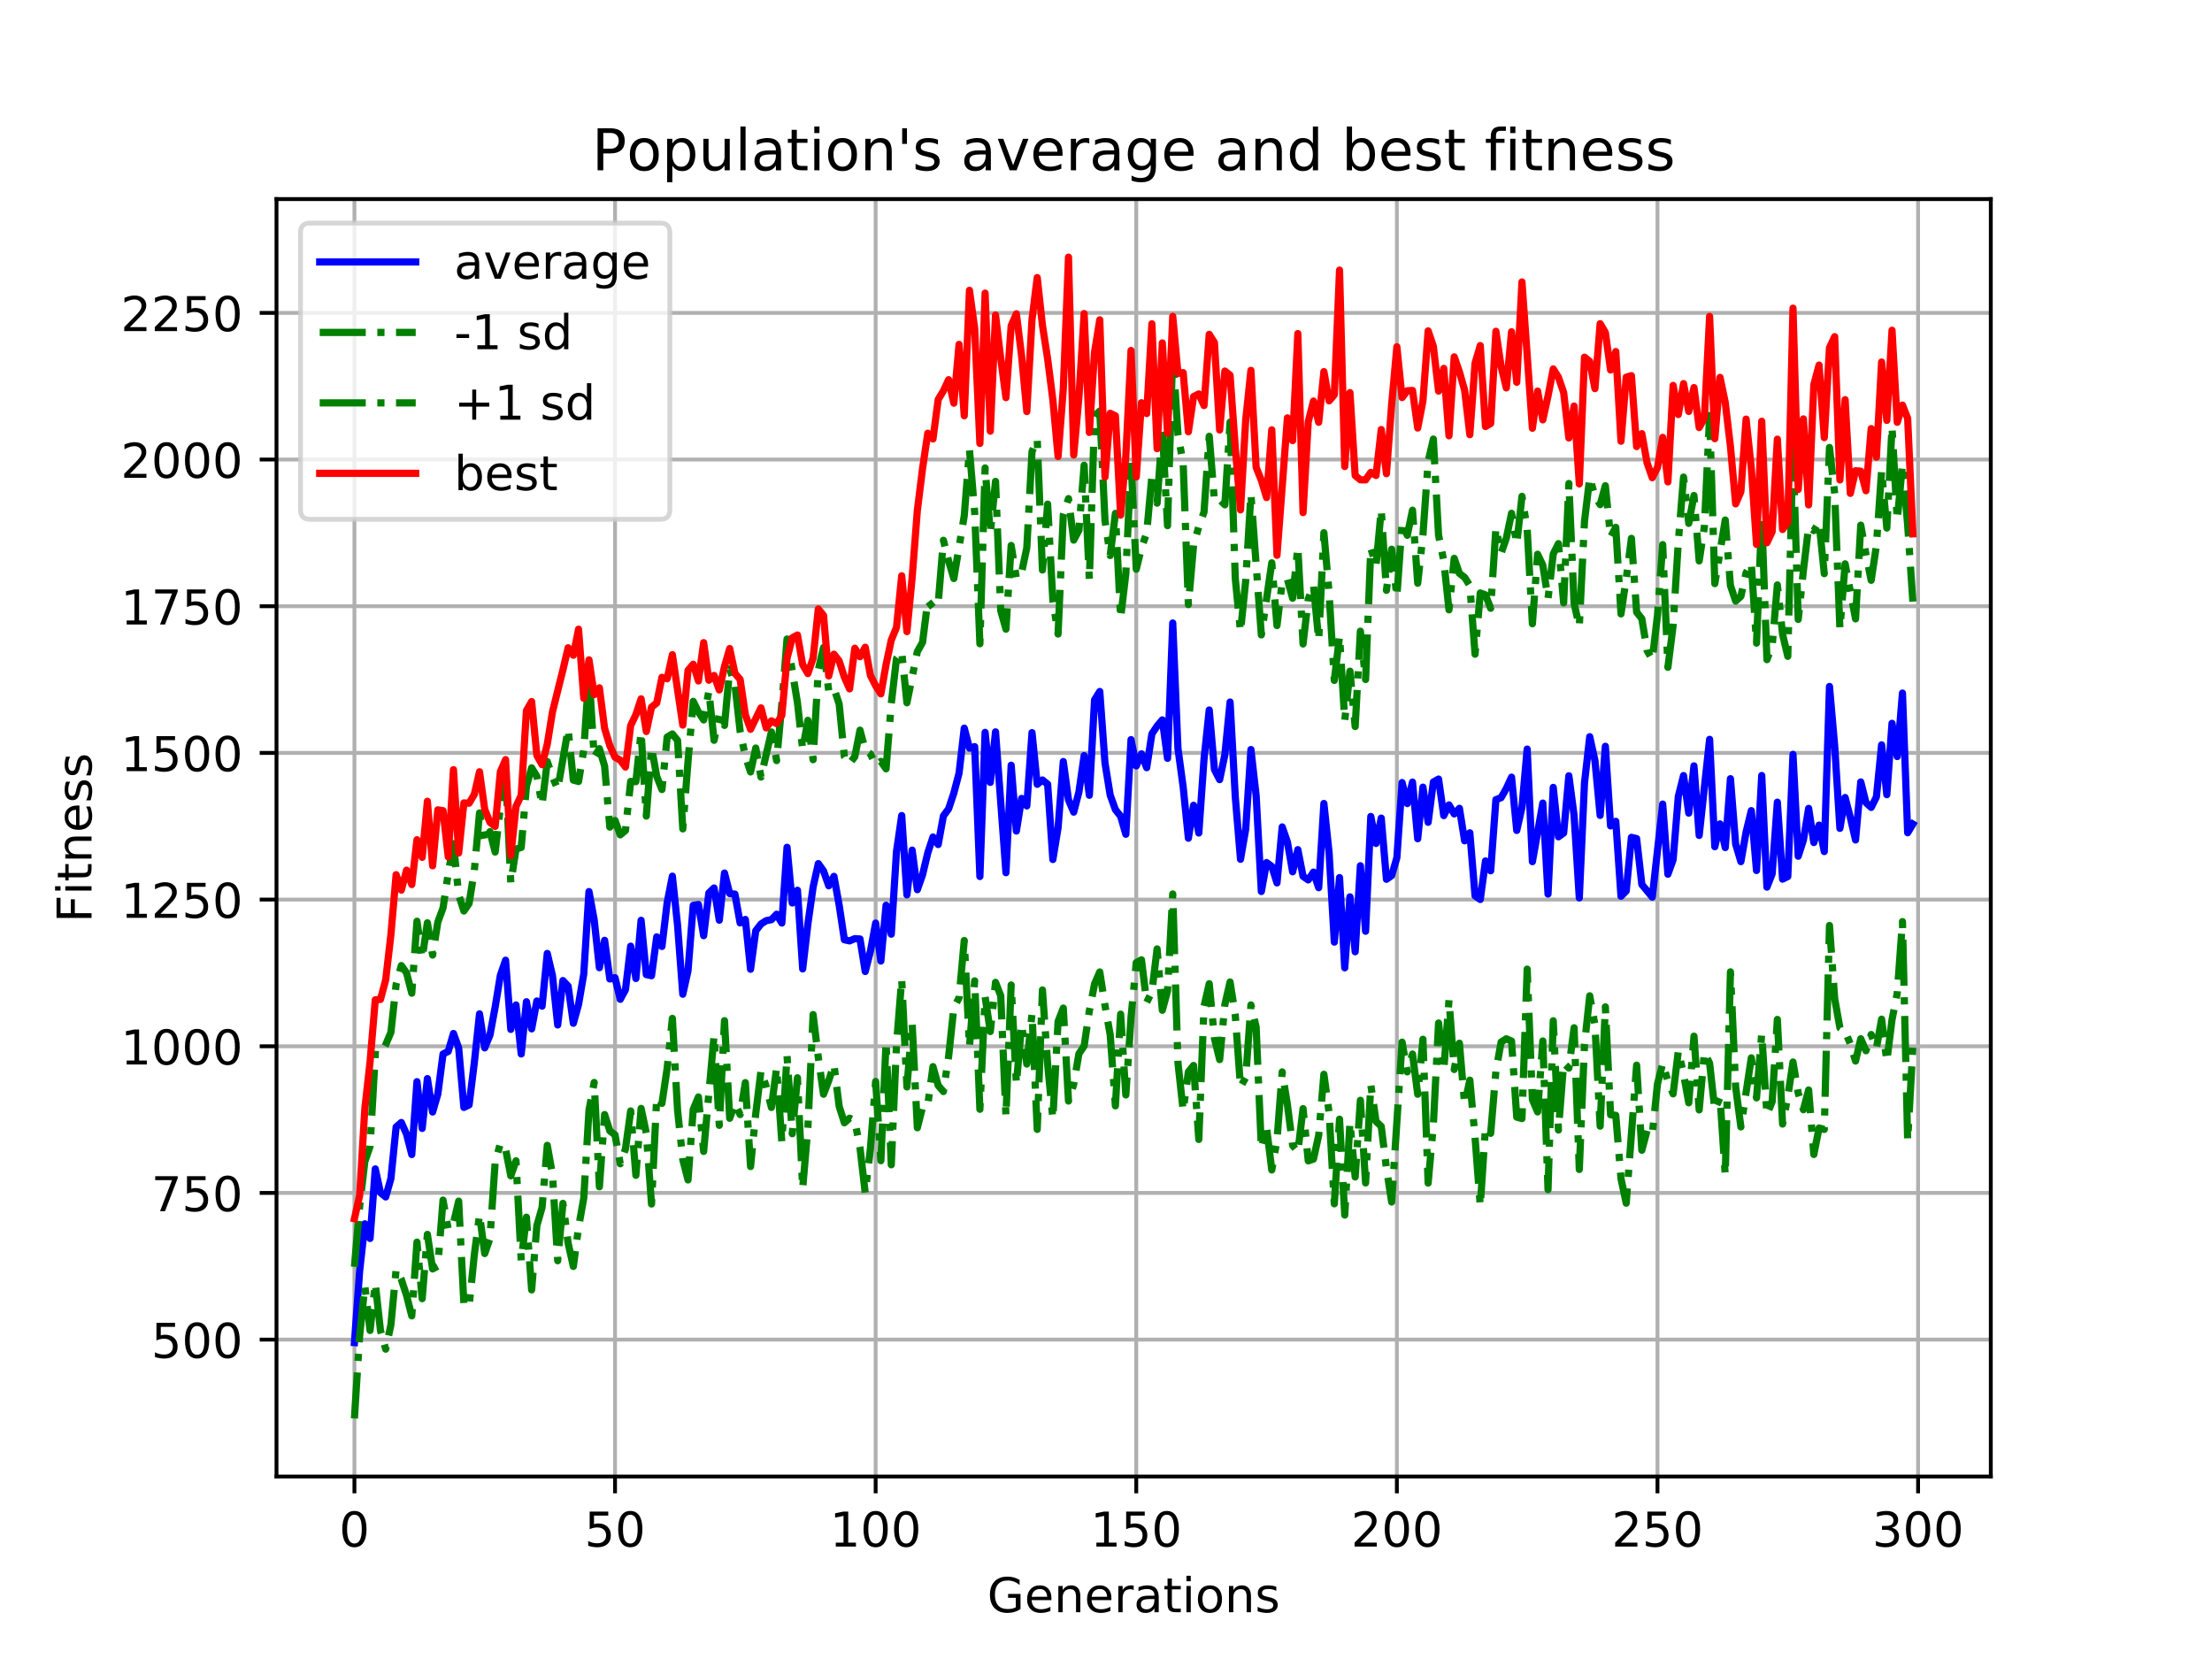 <?xml version="1.0" encoding="utf-8" standalone="no"?>
<!DOCTYPE svg PUBLIC "-//W3C//DTD SVG 1.1//EN"
  "http://www.w3.org/Graphics/SVG/1.1/DTD/svg11.dtd">
<!-- Created with matplotlib (https://matplotlib.org/) -->
<svg height="345.6pt" version="1.1" viewBox="0 0 460.8 345.6" width="460.8pt" xmlns="http://www.w3.org/2000/svg" xmlns:xlink="http://www.w3.org/1999/xlink">
 <defs>
  <style type="text/css">
*{stroke-linecap:butt;stroke-linejoin:round;}
  </style>
 </defs>
 <g id="figure_1">
  <g id="patch_1">
   <path d="M 0 345.6 
L 460.8 345.6 
L 460.8 0 
L 0 0 
z
" style="fill:#ffffff;"/>
  </g>
  <g id="axes_1">
   <g id="patch_2">
    <path d="M 57.6 307.584 
L 414.72 307.584 
L 414.72 41.472 
L 57.6 41.472 
z
" style="fill:#ffffff;"/>
   </g>
   <g id="matplotlib.axis_1">
    <g id="xtick_1">
     <g id="line2d_1">
      <path clip-path="url(#p0519e72c8e)" d="M 73.833 307.584 
L 73.833 41.472 
" style="fill:none;stroke:#b0b0b0;stroke-linecap:square;stroke-width:0.8;"/>
     </g>
     <g id="line2d_2">
      <defs>
       <path d="M 0 0 
L 0 3.5 
" id="m2ca941fd1d" style="stroke:#000000;stroke-width:0.8;"/>
      </defs>
      <g>
       <use style="stroke:#000000;stroke-width:0.8;" x="73.833" xlink:href="#m2ca941fd1d" y="307.584"/>
      </g>
     </g>
     <g id="text_1">
      <!-- 0 -->
      <defs>
       <path d="M 31.781 66.406 
Q 24.172 66.406 20.328 58.906 
Q 16.5 51.422 16.5 36.375 
Q 16.5 21.391 20.328 13.891 
Q 24.172 6.391 31.781 6.391 
Q 39.453 6.391 43.281 13.891 
Q 47.125 21.391 47.125 36.375 
Q 47.125 51.422 43.281 58.906 
Q 39.453 66.406 31.781 66.406 
z
M 31.781 74.219 
Q 44.047 74.219 50.516 64.516 
Q 56.984 54.828 56.984 36.375 
Q 56.984 17.969 50.516 8.266 
Q 44.047 -1.422 31.781 -1.422 
Q 19.531 -1.422 13.062 8.266 
Q 6.594 17.969 6.594 36.375 
Q 6.594 54.828 13.062 64.516 
Q 19.531 74.219 31.781 74.219 
z
" id="DejaVuSans-48"/>
      </defs>
      <g transform="translate(70.651 322.182)scale(0.1 -0.1)">
       <use xlink:href="#DejaVuSans-48"/>
      </g>
     </g>
    </g>
    <g id="xtick_2">
     <g id="line2d_3">
      <path clip-path="url(#p0519e72c8e)" d="M 128.123 307.584 
L 128.123 41.472 
" style="fill:none;stroke:#b0b0b0;stroke-linecap:square;stroke-width:0.8;"/>
     </g>
     <g id="line2d_4">
      <g>
       <use style="stroke:#000000;stroke-width:0.8;" x="128.123" xlink:href="#m2ca941fd1d" y="307.584"/>
      </g>
     </g>
     <g id="text_2">
      <!-- 50 -->
      <defs>
       <path d="M 10.797 72.906 
L 49.516 72.906 
L 49.516 64.594 
L 19.828 64.594 
L 19.828 46.734 
Q 21.969 47.469 24.109 47.828 
Q 26.266 48.188 28.422 48.188 
Q 40.625 48.188 47.75 41.5 
Q 54.891 34.812 54.891 23.391 
Q 54.891 11.625 47.562 5.094 
Q 40.234 -1.422 26.906 -1.422 
Q 22.312 -1.422 17.547 -0.641 
Q 12.797 0.141 7.719 1.703 
L 7.719 11.625 
Q 12.109 9.234 16.797 8.062 
Q 21.484 6.891 26.703 6.891 
Q 35.156 6.891 40.078 11.328 
Q 45.016 15.766 45.016 23.391 
Q 45.016 31 40.078 35.438 
Q 35.156 39.891 26.703 39.891 
Q 22.75 39.891 18.812 39.016 
Q 14.891 38.141 10.797 36.281 
z
" id="DejaVuSans-53"/>
      </defs>
      <g transform="translate(121.76 322.182)scale(0.1 -0.1)">
       <use xlink:href="#DejaVuSans-53"/>
       <use x="63.623" xlink:href="#DejaVuSans-48"/>
      </g>
     </g>
    </g>
    <g id="xtick_3">
     <g id="line2d_5">
      <path clip-path="url(#p0519e72c8e)" d="M 182.413 307.584 
L 182.413 41.472 
" style="fill:none;stroke:#b0b0b0;stroke-linecap:square;stroke-width:0.8;"/>
     </g>
     <g id="line2d_6">
      <g>
       <use style="stroke:#000000;stroke-width:0.8;" x="182.413" xlink:href="#m2ca941fd1d" y="307.584"/>
      </g>
     </g>
     <g id="text_3">
      <!-- 100 -->
      <defs>
       <path d="M 12.406 8.297 
L 28.516 8.297 
L 28.516 63.922 
L 10.984 60.406 
L 10.984 69.391 
L 28.422 72.906 
L 38.281 72.906 
L 38.281 8.297 
L 54.391 8.297 
L 54.391 0 
L 12.406 0 
z
" id="DejaVuSans-49"/>
      </defs>
      <g transform="translate(172.869 322.182)scale(0.1 -0.1)">
       <use xlink:href="#DejaVuSans-49"/>
       <use x="63.623" xlink:href="#DejaVuSans-48"/>
       <use x="127.246" xlink:href="#DejaVuSans-48"/>
      </g>
     </g>
    </g>
    <g id="xtick_4">
     <g id="line2d_7">
      <path clip-path="url(#p0519e72c8e)" d="M 236.703 307.584 
L 236.703 41.472 
" style="fill:none;stroke:#b0b0b0;stroke-linecap:square;stroke-width:0.8;"/>
     </g>
     <g id="line2d_8">
      <g>
       <use style="stroke:#000000;stroke-width:0.8;" x="236.703" xlink:href="#m2ca941fd1d" y="307.584"/>
      </g>
     </g>
     <g id="text_4">
      <!-- 150 -->
      <g transform="translate(227.159 322.182)scale(0.1 -0.1)">
       <use xlink:href="#DejaVuSans-49"/>
       <use x="63.623" xlink:href="#DejaVuSans-53"/>
       <use x="127.246" xlink:href="#DejaVuSans-48"/>
      </g>
     </g>
    </g>
    <g id="xtick_5">
     <g id="line2d_9">
      <path clip-path="url(#p0519e72c8e)" d="M 290.993 307.584 
L 290.993 41.472 
" style="fill:none;stroke:#b0b0b0;stroke-linecap:square;stroke-width:0.8;"/>
     </g>
     <g id="line2d_10">
      <g>
       <use style="stroke:#000000;stroke-width:0.8;" x="290.993" xlink:href="#m2ca941fd1d" y="307.584"/>
      </g>
     </g>
     <g id="text_5">
      <!-- 200 -->
      <defs>
       <path d="M 19.188 8.297 
L 53.609 8.297 
L 53.609 0 
L 7.328 0 
L 7.328 8.297 
Q 12.938 14.109 22.625 23.891 
Q 32.328 33.688 34.812 36.531 
Q 39.547 41.844 41.422 45.531 
Q 43.312 49.219 43.312 52.781 
Q 43.312 58.594 39.234 62.25 
Q 35.156 65.922 28.609 65.922 
Q 23.969 65.922 18.812 64.312 
Q 13.672 62.703 7.812 59.422 
L 7.812 69.391 
Q 13.766 71.781 18.938 73 
Q 24.125 74.219 28.422 74.219 
Q 39.75 74.219 46.484 68.547 
Q 53.219 62.891 53.219 53.422 
Q 53.219 48.922 51.531 44.891 
Q 49.859 40.875 45.406 35.406 
Q 44.188 33.984 37.641 27.219 
Q 31.109 20.453 19.188 8.297 
z
" id="DejaVuSans-50"/>
      </defs>
      <g transform="translate(281.449 322.182)scale(0.1 -0.1)">
       <use xlink:href="#DejaVuSans-50"/>
       <use x="63.623" xlink:href="#DejaVuSans-48"/>
       <use x="127.246" xlink:href="#DejaVuSans-48"/>
      </g>
     </g>
    </g>
    <g id="xtick_6">
     <g id="line2d_11">
      <path clip-path="url(#p0519e72c8e)" d="M 345.283 307.584 
L 345.283 41.472 
" style="fill:none;stroke:#b0b0b0;stroke-linecap:square;stroke-width:0.8;"/>
     </g>
     <g id="line2d_12">
      <g>
       <use style="stroke:#000000;stroke-width:0.8;" x="345.283" xlink:href="#m2ca941fd1d" y="307.584"/>
      </g>
     </g>
     <g id="text_6">
      <!-- 250 -->
      <g transform="translate(335.739 322.182)scale(0.1 -0.1)">
       <use xlink:href="#DejaVuSans-50"/>
       <use x="63.623" xlink:href="#DejaVuSans-53"/>
       <use x="127.246" xlink:href="#DejaVuSans-48"/>
      </g>
     </g>
    </g>
    <g id="xtick_7">
     <g id="line2d_13">
      <path clip-path="url(#p0519e72c8e)" d="M 399.573 307.584 
L 399.573 41.472 
" style="fill:none;stroke:#b0b0b0;stroke-linecap:square;stroke-width:0.8;"/>
     </g>
     <g id="line2d_14">
      <g>
       <use style="stroke:#000000;stroke-width:0.8;" x="399.573" xlink:href="#m2ca941fd1d" y="307.584"/>
      </g>
     </g>
     <g id="text_7">
      <!-- 300 -->
      <defs>
       <path d="M 40.578 39.312 
Q 47.656 37.797 51.625 33 
Q 55.609 28.219 55.609 21.188 
Q 55.609 10.406 48.188 4.484 
Q 40.766 -1.422 27.094 -1.422 
Q 22.516 -1.422 17.656 -0.516 
Q 12.797 0.391 7.625 2.203 
L 7.625 11.719 
Q 11.719 9.328 16.594 8.109 
Q 21.484 6.891 26.812 6.891 
Q 36.078 6.891 40.938 10.547 
Q 45.797 14.203 45.797 21.188 
Q 45.797 27.641 41.281 31.266 
Q 36.766 34.906 28.719 34.906 
L 20.219 34.906 
L 20.219 43.016 
L 29.109 43.016 
Q 36.375 43.016 40.234 45.922 
Q 44.094 48.828 44.094 54.297 
Q 44.094 59.906 40.109 62.906 
Q 36.141 65.922 28.719 65.922 
Q 24.656 65.922 20.016 65.031 
Q 15.375 64.156 9.812 62.312 
L 9.812 71.094 
Q 15.438 72.656 20.344 73.438 
Q 25.25 74.219 29.594 74.219 
Q 40.828 74.219 47.359 69.109 
Q 53.906 64.016 53.906 55.328 
Q 53.906 49.266 50.438 45.094 
Q 46.969 40.922 40.578 39.312 
z
" id="DejaVuSans-51"/>
      </defs>
      <g transform="translate(390.029 322.182)scale(0.1 -0.1)">
       <use xlink:href="#DejaVuSans-51"/>
       <use x="63.623" xlink:href="#DejaVuSans-48"/>
       <use x="127.246" xlink:href="#DejaVuSans-48"/>
      </g>
     </g>
    </g>
    <g id="text_8">
     <!-- Generations -->
     <defs>
      <path d="M 59.516 10.406 
L 59.516 29.984 
L 43.406 29.984 
L 43.406 38.094 
L 69.281 38.094 
L 69.281 6.781 
Q 63.578 2.734 56.688 0.656 
Q 49.812 -1.422 42 -1.422 
Q 24.906 -1.422 15.25 8.562 
Q 5.609 18.562 5.609 36.375 
Q 5.609 54.25 15.25 64.234 
Q 24.906 74.219 42 74.219 
Q 49.125 74.219 55.547 72.453 
Q 61.969 70.703 67.391 67.281 
L 67.391 56.781 
Q 61.922 61.422 55.766 63.766 
Q 49.609 66.109 42.828 66.109 
Q 29.438 66.109 22.719 58.641 
Q 16.016 51.172 16.016 36.375 
Q 16.016 21.625 22.719 14.156 
Q 29.438 6.688 42.828 6.688 
Q 48.047 6.688 52.141 7.594 
Q 56.25 8.5 59.516 10.406 
z
" id="DejaVuSans-71"/>
      <path d="M 56.203 29.594 
L 56.203 25.203 
L 14.891 25.203 
Q 15.484 15.922 20.484 11.062 
Q 25.484 6.203 34.422 6.203 
Q 39.594 6.203 44.453 7.469 
Q 49.312 8.734 54.109 11.281 
L 54.109 2.781 
Q 49.266 0.734 44.188 -0.344 
Q 39.109 -1.422 33.891 -1.422 
Q 20.797 -1.422 13.156 6.188 
Q 5.516 13.812 5.516 26.812 
Q 5.516 40.234 12.766 48.109 
Q 20.016 56 32.328 56 
Q 43.359 56 49.781 48.891 
Q 56.203 41.797 56.203 29.594 
z
M 47.219 32.234 
Q 47.125 39.594 43.094 43.984 
Q 39.062 48.391 32.422 48.391 
Q 24.906 48.391 20.391 44.141 
Q 15.875 39.891 15.188 32.172 
z
" id="DejaVuSans-101"/>
      <path d="M 54.891 33.016 
L 54.891 0 
L 45.906 0 
L 45.906 32.719 
Q 45.906 40.484 42.875 44.328 
Q 39.844 48.188 33.797 48.188 
Q 26.516 48.188 22.312 43.547 
Q 18.109 38.922 18.109 30.906 
L 18.109 0 
L 9.078 0 
L 9.078 54.688 
L 18.109 54.688 
L 18.109 46.188 
Q 21.344 51.125 25.703 53.562 
Q 30.078 56 35.797 56 
Q 45.219 56 50.047 50.172 
Q 54.891 44.344 54.891 33.016 
z
" id="DejaVuSans-110"/>
      <path d="M 41.109 46.297 
Q 39.594 47.172 37.812 47.578 
Q 36.031 48 33.891 48 
Q 26.266 48 22.188 43.047 
Q 18.109 38.094 18.109 28.812 
L 18.109 0 
L 9.078 0 
L 9.078 54.688 
L 18.109 54.688 
L 18.109 46.188 
Q 20.953 51.172 25.484 53.578 
Q 30.031 56 36.531 56 
Q 37.453 56 38.578 55.875 
Q 39.703 55.766 41.062 55.516 
z
" id="DejaVuSans-114"/>
      <path d="M 34.281 27.484 
Q 23.391 27.484 19.188 25 
Q 14.984 22.516 14.984 16.5 
Q 14.984 11.719 18.141 8.906 
Q 21.297 6.109 26.703 6.109 
Q 34.188 6.109 38.703 11.406 
Q 43.219 16.703 43.219 25.484 
L 43.219 27.484 
z
M 52.203 31.203 
L 52.203 0 
L 43.219 0 
L 43.219 8.297 
Q 40.141 3.328 35.547 0.953 
Q 30.953 -1.422 24.312 -1.422 
Q 15.922 -1.422 10.953 3.297 
Q 6 8.016 6 15.922 
Q 6 25.141 12.172 29.828 
Q 18.359 34.516 30.609 34.516 
L 43.219 34.516 
L 43.219 35.406 
Q 43.219 41.609 39.141 45 
Q 35.062 48.391 27.688 48.391 
Q 23 48.391 18.547 47.266 
Q 14.109 46.141 10.016 43.891 
L 10.016 52.203 
Q 14.938 54.109 19.578 55.047 
Q 24.219 56 28.609 56 
Q 40.484 56 46.344 49.844 
Q 52.203 43.703 52.203 31.203 
z
" id="DejaVuSans-97"/>
      <path d="M 18.312 70.219 
L 18.312 54.688 
L 36.812 54.688 
L 36.812 47.703 
L 18.312 47.703 
L 18.312 18.016 
Q 18.312 11.328 20.141 9.422 
Q 21.969 7.516 27.594 7.516 
L 36.812 7.516 
L 36.812 0 
L 27.594 0 
Q 17.188 0 13.234 3.875 
Q 9.281 7.766 9.281 18.016 
L 9.281 47.703 
L 2.688 47.703 
L 2.688 54.688 
L 9.281 54.688 
L 9.281 70.219 
z
" id="DejaVuSans-116"/>
      <path d="M 9.422 54.688 
L 18.406 54.688 
L 18.406 0 
L 9.422 0 
z
M 9.422 75.984 
L 18.406 75.984 
L 18.406 64.594 
L 9.422 64.594 
z
" id="DejaVuSans-105"/>
      <path d="M 30.609 48.391 
Q 23.391 48.391 19.188 42.75 
Q 14.984 37.109 14.984 27.297 
Q 14.984 17.484 19.156 11.844 
Q 23.344 6.203 30.609 6.203 
Q 37.797 6.203 41.984 11.859 
Q 46.188 17.531 46.188 27.297 
Q 46.188 37.016 41.984 42.703 
Q 37.797 48.391 30.609 48.391 
z
M 30.609 56 
Q 42.328 56 49.016 48.375 
Q 55.719 40.766 55.719 27.297 
Q 55.719 13.875 49.016 6.219 
Q 42.328 -1.422 30.609 -1.422 
Q 18.844 -1.422 12.172 6.219 
Q 5.516 13.875 5.516 27.297 
Q 5.516 40.766 12.172 48.375 
Q 18.844 56 30.609 56 
z
" id="DejaVuSans-111"/>
      <path d="M 44.281 53.078 
L 44.281 44.578 
Q 40.484 46.531 36.375 47.5 
Q 32.281 48.484 27.875 48.484 
Q 21.188 48.484 17.844 46.438 
Q 14.5 44.391 14.5 40.281 
Q 14.5 37.156 16.891 35.375 
Q 19.281 33.594 26.516 31.984 
L 29.594 31.297 
Q 39.156 29.25 43.188 25.516 
Q 47.219 21.781 47.219 15.094 
Q 47.219 7.469 41.188 3.016 
Q 35.156 -1.422 24.609 -1.422 
Q 20.219 -1.422 15.453 -0.562 
Q 10.688 0.297 5.422 2 
L 5.422 11.281 
Q 10.406 8.688 15.234 7.391 
Q 20.062 6.109 24.812 6.109 
Q 31.156 6.109 34.562 8.281 
Q 37.984 10.453 37.984 14.406 
Q 37.984 18.062 35.516 20.016 
Q 33.062 21.969 24.703 23.781 
L 21.578 24.516 
Q 13.234 26.266 9.516 29.906 
Q 5.812 33.547 5.812 39.891 
Q 5.812 47.609 11.281 51.797 
Q 16.75 56 26.812 56 
Q 31.781 56 36.172 55.266 
Q 40.578 54.547 44.281 53.078 
z
" id="DejaVuSans-115"/>
     </defs>
     <g transform="translate(205.662 335.861)scale(0.1 -0.1)">
      <use xlink:href="#DejaVuSans-71"/>
      <use x="77.49" xlink:href="#DejaVuSans-101"/>
      <use x="139.014" xlink:href="#DejaVuSans-110"/>
      <use x="202.393" xlink:href="#DejaVuSans-101"/>
      <use x="263.916" xlink:href="#DejaVuSans-114"/>
      <use x="305.029" xlink:href="#DejaVuSans-97"/>
      <use x="366.309" xlink:href="#DejaVuSans-116"/>
      <use x="405.518" xlink:href="#DejaVuSans-105"/>
      <use x="433.301" xlink:href="#DejaVuSans-111"/>
      <use x="494.482" xlink:href="#DejaVuSans-110"/>
      <use x="557.861" xlink:href="#DejaVuSans-115"/>
     </g>
    </g>
   </g>
   <g id="matplotlib.axis_2">
    <g id="ytick_1">
     <g id="line2d_15">
      <path clip-path="url(#p0519e72c8e)" d="M 57.6 279.067 
L 414.72 279.067 
" style="fill:none;stroke:#b0b0b0;stroke-linecap:square;stroke-width:0.8;"/>
     </g>
     <g id="line2d_16">
      <defs>
       <path d="M 0 0 
L -3.5 0 
" id="mcb294dad80" style="stroke:#000000;stroke-width:0.8;"/>
      </defs>
      <g>
       <use style="stroke:#000000;stroke-width:0.8;" x="57.6" xlink:href="#mcb294dad80" y="279.067"/>
      </g>
     </g>
     <g id="text_9">
      <!-- 500 -->
      <g transform="translate(31.512 282.866)scale(0.1 -0.1)">
       <use xlink:href="#DejaVuSans-53"/>
       <use x="63.623" xlink:href="#DejaVuSans-48"/>
       <use x="127.246" xlink:href="#DejaVuSans-48"/>
      </g>
     </g>
    </g>
    <g id="ytick_2">
     <g id="line2d_17">
      <path clip-path="url(#p0519e72c8e)" d="M 57.6 248.511 
L 414.72 248.511 
" style="fill:none;stroke:#b0b0b0;stroke-linecap:square;stroke-width:0.8;"/>
     </g>
     <g id="line2d_18">
      <g>
       <use style="stroke:#000000;stroke-width:0.8;" x="57.6" xlink:href="#mcb294dad80" y="248.511"/>
      </g>
     </g>
     <g id="text_10">
      <!-- 750 -->
      <defs>
       <path d="M 8.203 72.906 
L 55.078 72.906 
L 55.078 68.703 
L 28.609 0 
L 18.312 0 
L 43.219 64.594 
L 8.203 64.594 
z
" id="DejaVuSans-55"/>
      </defs>
      <g transform="translate(31.512 252.311)scale(0.1 -0.1)">
       <use xlink:href="#DejaVuSans-55"/>
       <use x="63.623" xlink:href="#DejaVuSans-53"/>
       <use x="127.246" xlink:href="#DejaVuSans-48"/>
      </g>
     </g>
    </g>
    <g id="ytick_3">
     <g id="line2d_19">
      <path clip-path="url(#p0519e72c8e)" d="M 57.6 217.956 
L 414.72 217.956 
" style="fill:none;stroke:#b0b0b0;stroke-linecap:square;stroke-width:0.8;"/>
     </g>
     <g id="line2d_20">
      <g>
       <use style="stroke:#000000;stroke-width:0.8;" x="57.6" xlink:href="#mcb294dad80" y="217.956"/>
      </g>
     </g>
     <g id="text_11">
      <!-- 1000 -->
      <g transform="translate(25.15 221.755)scale(0.1 -0.1)">
       <use xlink:href="#DejaVuSans-49"/>
       <use x="63.623" xlink:href="#DejaVuSans-48"/>
       <use x="127.246" xlink:href="#DejaVuSans-48"/>
       <use x="190.869" xlink:href="#DejaVuSans-48"/>
      </g>
     </g>
    </g>
    <g id="ytick_4">
     <g id="line2d_21">
      <path clip-path="url(#p0519e72c8e)" d="M 57.6 187.4 
L 414.72 187.4 
" style="fill:none;stroke:#b0b0b0;stroke-linecap:square;stroke-width:0.8;"/>
     </g>
     <g id="line2d_22">
      <g>
       <use style="stroke:#000000;stroke-width:0.8;" x="57.6" xlink:href="#mcb294dad80" y="187.4"/>
      </g>
     </g>
     <g id="text_12">
      <!-- 1250 -->
      <g transform="translate(25.15 191.2)scale(0.1 -0.1)">
       <use xlink:href="#DejaVuSans-49"/>
       <use x="63.623" xlink:href="#DejaVuSans-50"/>
       <use x="127.246" xlink:href="#DejaVuSans-53"/>
       <use x="190.869" xlink:href="#DejaVuSans-48"/>
      </g>
     </g>
    </g>
    <g id="ytick_5">
     <g id="line2d_23">
      <path clip-path="url(#p0519e72c8e)" d="M 57.6 156.845 
L 414.72 156.845 
" style="fill:none;stroke:#b0b0b0;stroke-linecap:square;stroke-width:0.8;"/>
     </g>
     <g id="line2d_24">
      <g>
       <use style="stroke:#000000;stroke-width:0.8;" x="57.6" xlink:href="#mcb294dad80" y="156.845"/>
      </g>
     </g>
     <g id="text_13">
      <!-- 1500 -->
      <g transform="translate(25.15 160.644)scale(0.1 -0.1)">
       <use xlink:href="#DejaVuSans-49"/>
       <use x="63.623" xlink:href="#DejaVuSans-53"/>
       <use x="127.246" xlink:href="#DejaVuSans-48"/>
       <use x="190.869" xlink:href="#DejaVuSans-48"/>
      </g>
     </g>
    </g>
    <g id="ytick_6">
     <g id="line2d_25">
      <path clip-path="url(#p0519e72c8e)" d="M 57.6 126.289 
L 414.72 126.289 
" style="fill:none;stroke:#b0b0b0;stroke-linecap:square;stroke-width:0.8;"/>
     </g>
     <g id="line2d_26">
      <g>
       <use style="stroke:#000000;stroke-width:0.8;" x="57.6" xlink:href="#mcb294dad80" y="126.289"/>
      </g>
     </g>
     <g id="text_14">
      <!-- 1750 -->
      <g transform="translate(25.15 130.089)scale(0.1 -0.1)">
       <use xlink:href="#DejaVuSans-49"/>
       <use x="63.623" xlink:href="#DejaVuSans-55"/>
       <use x="127.246" xlink:href="#DejaVuSans-53"/>
       <use x="190.869" xlink:href="#DejaVuSans-48"/>
      </g>
     </g>
    </g>
    <g id="ytick_7">
     <g id="line2d_27">
      <path clip-path="url(#p0519e72c8e)" d="M 57.6 95.734 
L 414.72 95.734 
" style="fill:none;stroke:#b0b0b0;stroke-linecap:square;stroke-width:0.8;"/>
     </g>
     <g id="line2d_28">
      <g>
       <use style="stroke:#000000;stroke-width:0.8;" x="57.6" xlink:href="#mcb294dad80" y="95.734"/>
      </g>
     </g>
     <g id="text_15">
      <!-- 2000 -->
      <g transform="translate(25.15 99.533)scale(0.1 -0.1)">
       <use xlink:href="#DejaVuSans-50"/>
       <use x="63.623" xlink:href="#DejaVuSans-48"/>
       <use x="127.246" xlink:href="#DejaVuSans-48"/>
       <use x="190.869" xlink:href="#DejaVuSans-48"/>
      </g>
     </g>
    </g>
    <g id="ytick_8">
     <g id="line2d_29">
      <path clip-path="url(#p0519e72c8e)" d="M 57.6 65.178 
L 414.72 65.178 
" style="fill:none;stroke:#b0b0b0;stroke-linecap:square;stroke-width:0.8;"/>
     </g>
     <g id="line2d_30">
      <g>
       <use style="stroke:#000000;stroke-width:0.8;" x="57.6" xlink:href="#mcb294dad80" y="65.178"/>
      </g>
     </g>
     <g id="text_16">
      <!-- 2250 -->
      <g transform="translate(25.15 68.978)scale(0.1 -0.1)">
       <use xlink:href="#DejaVuSans-50"/>
       <use x="63.623" xlink:href="#DejaVuSans-50"/>
       <use x="127.246" xlink:href="#DejaVuSans-53"/>
       <use x="190.869" xlink:href="#DejaVuSans-48"/>
      </g>
     </g>
    </g>
    <g id="text_17">
     <!-- Fitness -->
     <defs>
      <path d="M 9.812 72.906 
L 51.703 72.906 
L 51.703 64.594 
L 19.672 64.594 
L 19.672 43.109 
L 48.578 43.109 
L 48.578 34.812 
L 19.672 34.812 
L 19.672 0 
L 9.812 0 
z
" id="DejaVuSans-70"/>
     </defs>
     <g transform="translate(19.07 192.202)rotate(-90)scale(0.1 -0.1)">
      <use xlink:href="#DejaVuSans-70"/>
      <use x="57.41" xlink:href="#DejaVuSans-105"/>
      <use x="85.193" xlink:href="#DejaVuSans-116"/>
      <use x="124.402" xlink:href="#DejaVuSans-110"/>
      <use x="187.781" xlink:href="#DejaVuSans-101"/>
      <use x="249.305" xlink:href="#DejaVuSans-115"/>
      <use x="301.404" xlink:href="#DejaVuSans-115"/>
     </g>
    </g>
   </g>
   <g id="line2d_31">
    <path clip-path="url(#p0519e72c8e)" d="M 73.833 279.692 
L 74.919 264.792 
L 76.004 254.944 
L 77.09 257.995 
L 78.176 243.505 
L 79.262 248.466 
L 80.348 249.343 
L 81.433 245.525 
L 82.519 234.773 
L 83.605 233.84 
L 84.691 236.26 
L 85.777 240.512 
L 86.862 225.332 
L 87.948 235.073 
L 89.034 224.69 
L 90.12 231.651 
L 91.206 227.924 
L 92.291 219.573 
L 93.377 219.02 
L 94.463 215.291 
L 95.549 218.309 
L 96.635 230.696 
L 97.72 230.173 
L 98.806 221.414 
L 99.892 211.202 
L 100.978 218.294 
L 102.064 215.624 
L 103.149 209.817 
L 104.235 203.178 
L 105.321 200.028 
L 106.407 214.437 
L 107.493 209.35 
L 108.578 219.562 
L 109.664 208.681 
L 110.75 214.329 
L 111.836 208.526 
L 112.922 209.605 
L 114.007 198.621 
L 115.093 203.264 
L 116.179 213.519 
L 117.265 204.274 
L 118.351 205.433 
L 119.436 213.167 
L 120.522 209.251 
L 121.608 202.91 
L 122.694 185.733 
L 123.78 191.617 
L 124.865 201.594 
L 125.951 195.886 
L 127.037 203.935 
L 128.123 203.67 
L 129.209 208.176 
L 130.294 206.177 
L 131.38 197.107 
L 132.466 203.837 
L 133.552 191.716 
L 134.638 203.024 
L 135.723 203.258 
L 136.809 195.162 
L 137.895 197.168 
L 138.981 188.035 
L 140.067 182.523 
L 141.152 192.773 
L 142.238 207.115 
L 143.324 202.227 
L 144.41 188.605 
L 145.496 188.423 
L 146.581 194.919 
L 147.667 186.022 
L 148.753 184.982 
L 149.839 191.689 
L 150.925 181.87 
L 152.01 186.154 
L 153.096 186.258 
L 154.182 192.268 
L 155.268 191.537 
L 156.354 201.913 
L 157.439 193.895 
L 158.525 192.487 
L 159.611 191.793 
L 160.697 191.59 
L 161.783 190.453 
L 162.868 192.288 
L 163.954 176.506 
L 165.04 188.111 
L 166.126 185.457 
L 167.212 201.842 
L 168.297 192.477 
L 169.383 184.804 
L 170.469 179.907 
L 171.555 181.426 
L 172.641 184.527 
L 173.726 182.564 
L 174.812 188.557 
L 175.898 195.766 
L 176.984 196.007 
L 178.07 195.54 
L 179.155 195.61 
L 180.241 202.378 
L 181.327 198.156 
L 182.413 192.293 
L 183.499 200.201 
L 184.584 188.574 
L 185.67 194.611 
L 186.756 177.398 
L 187.842 169.889 
L 188.928 186.418 
L 190.013 177.092 
L 191.099 185.339 
L 192.185 182.227 
L 193.271 177.676 
L 194.357 174.365 
L 195.442 175.931 
L 196.528 169.971 
L 197.614 168.49 
L 198.7 165.217 
L 199.786 161.068 
L 200.871 151.689 
L 201.957 155.859 
L 203.043 155.541 
L 204.129 182.595 
L 205.215 152.57 
L 206.3 162.986 
L 207.386 152.46 
L 209.558 181.799 
L 210.644 159.41 
L 211.729 173.126 
L 212.815 166.327 
L 213.901 167.889 
L 214.987 152.624 
L 216.073 163.389 
L 217.158 162.486 
L 218.244 163.364 
L 219.33 179.05 
L 220.416 172.439 
L 221.502 158.641 
L 222.587 166.618 
L 223.673 169.179 
L 224.759 164.982 
L 225.845 157.407 
L 226.931 165.669 
L 228.016 145.794 
L 229.102 144.05 
L 230.188 158.937 
L 231.274 165.643 
L 232.36 168.66 
L 233.445 170.03 
L 234.531 173.792 
L 235.617 154.072 
L 236.703 159.556 
L 237.789 157.039 
L 238.875 159.919 
L 239.96 152.884 
L 241.046 151.247 
L 242.132 149.968 
L 243.218 157.975 
L 244.304 129.781 
L 245.389 155.921 
L 246.475 163.938 
L 247.561 174.615 
L 248.647 167.757 
L 249.733 173.535 
L 250.818 158.16 
L 251.904 147.902 
L 252.99 160.315 
L 254.076 162.413 
L 255.162 157.212 
L 256.247 146.247 
L 257.333 166.016 
L 258.419 179.006 
L 259.505 172.718 
L 260.591 156.141 
L 261.676 165.729 
L 262.762 185.716 
L 263.848 179.69 
L 264.934 180.482 
L 266.02 183.924 
L 267.105 172.266 
L 268.191 175.408 
L 269.277 181.61 
L 270.363 176.996 
L 271.449 182.55 
L 272.534 183.307 
L 273.62 181.676 
L 274.706 184.925 
L 275.792 167.382 
L 276.878 177.707 
L 277.963 196.26 
L 279.049 182.822 
L 280.135 201.615 
L 281.221 186.831 
L 282.307 198.268 
L 283.392 180.348 
L 284.478 193.993 
L 285.564 170.084 
L 286.65 175.711 
L 287.736 170.428 
L 288.821 183.17 
L 289.907 182.404 
L 290.993 178.67 
L 292.079 163.023 
L 293.165 167.399 
L 294.25 162.929 
L 295.336 174.723 
L 296.422 163.981 
L 297.508 171.3 
L 298.594 162.904 
L 299.679 162.296 
L 300.765 169.905 
L 301.851 167.674 
L 302.937 169.554 
L 304.023 168.386 
L 305.108 175.156 
L 306.194 173.49 
L 307.28 186.612 
L 308.366 187.372 
L 309.452 179.356 
L 310.537 181.405 
L 311.623 166.586 
L 312.709 166.167 
L 313.795 164.256 
L 314.881 161.896 
L 315.966 172.999 
L 317.052 168.208 
L 318.138 156.049 
L 319.224 179.498 
L 321.395 167.295 
L 322.481 186.252 
L 323.567 164.026 
L 324.653 174.323 
L 325.739 173.534 
L 326.824 161.611 
L 327.91 169.89 
L 328.996 187.052 
L 330.082 163.061 
L 331.168 153.469 
L 332.253 158.435 
L 333.339 169.861 
L 334.425 155.469 
L 335.511 172.053 
L 336.597 171.098 
L 337.682 186.705 
L 338.768 185.609 
L 339.854 174.434 
L 340.94 174.7 
L 342.026 184.255 
L 344.197 186.885 
L 346.369 167.503 
L 347.455 182.117 
L 348.54 179.089 
L 349.626 165.904 
L 350.712 161.564 
L 351.798 169.382 
L 352.884 159.539 
L 353.969 174.033 
L 356.141 154.021 
L 357.227 176.389 
L 358.313 171.63 
L 359.398 176.563 
L 360.484 162.216 
L 361.57 175.842 
L 362.656 179.491 
L 363.742 173.331 
L 364.827 168.87 
L 365.913 181.342 
L 366.999 161.551 
L 368.085 184.804 
L 369.171 182.037 
L 370.256 167.106 
L 371.342 183.139 
L 372.428 182.595 
L 373.514 157.15 
L 374.6 178.37 
L 375.685 174.98 
L 376.771 168.4 
L 377.857 175.518 
L 378.943 171.884 
L 380.029 177.392 
L 381.114 143.005 
L 382.2 155.41 
L 383.286 172.561 
L 384.372 166.134 
L 385.458 170.323 
L 386.543 174.979 
L 387.629 162.892 
L 388.715 167.208 
L 389.801 168.201 
L 390.887 166.017 
L 391.972 155.165 
L 393.058 165.544 
L 394.144 150.678 
L 395.23 157.602 
L 396.316 144.38 
L 397.401 173.475 
L 398.487 171.673 
L 398.487 171.673 
" style="fill:none;stroke:#0000ff;stroke-linecap:square;stroke-width:1.5;"/>
   </g>
   <g id="line2d_32">
    <path clip-path="url(#p0519e72c8e)" d="M 73.833 295.488 
L 74.919 278.256 
L 76.004 267.948 
L 77.09 277.16 
L 78.176 267.345 
L 79.262 277.202 
L 80.348 281.052 
L 81.433 275.987 
L 82.519 264.476 
L 83.605 266.538 
L 84.691 269.851 
L 85.777 274.12 
L 86.862 258.755 
L 87.948 270.539 
L 89.034 257.142 
L 90.12 264.341 
L 91.206 263.762 
L 92.291 250.004 
L 93.377 256.104 
L 94.463 254.826 
L 95.549 250.223 
L 96.635 271.61 
L 97.72 272.146 
L 98.806 261.424 
L 99.892 253.057 
L 100.978 261.137 
L 102.064 258 
L 103.149 242.135 
L 104.235 238.208 
L 105.321 239.376 
L 106.407 244.948 
L 107.493 241.817 
L 108.578 262.584 
L 109.664 253.564 
L 110.75 268.709 
L 111.836 255.333 
L 112.922 251.55 
L 114.007 238.593 
L 115.093 244.706 
L 116.179 262.636 
L 117.265 250.677 
L 118.351 258.956 
L 119.436 263.822 
L 120.522 255.7 
L 121.608 249.581 
L 122.694 231.287 
L 123.78 225.491 
L 124.865 247.23 
L 125.951 232.183 
L 127.037 235.571 
L 128.123 236.42 
L 129.209 242.434 
L 130.294 239.342 
L 131.38 231.432 
L 132.466 244.84 
L 133.552 230.905 
L 134.638 236.043 
L 135.723 250.82 
L 136.809 228.59 
L 137.895 229.856 
L 138.981 222.528 
L 140.067 212.151 
L 141.152 231.301 
L 142.238 241.558 
L 143.324 245.798 
L 144.41 231.104 
L 145.496 228.513 
L 146.581 239.866 
L 148.753 215.743 
L 149.839 234.428 
L 150.925 212.624 
L 152.01 232.959 
L 153.096 229.903 
L 154.182 232.183 
L 155.268 225.527 
L 156.354 243.014 
L 157.439 231.962 
L 158.525 223.099 
L 159.611 226.314 
L 160.697 230.703 
L 161.783 222.457 
L 162.868 237.898 
L 163.954 219.896 
L 165.04 236.18 
L 166.126 224.521 
L 167.212 247.533 
L 168.297 234.893 
L 169.383 211.35 
L 170.469 220.281 
L 171.555 227.951 
L 172.641 225.107 
L 173.726 221.755 
L 174.812 230.458 
L 175.898 233.898 
L 176.984 232.937 
L 178.07 233.447 
L 179.155 239.116 
L 180.241 248.516 
L 181.327 239.252 
L 182.413 225.29 
L 183.499 241.794 
L 184.584 216.988 
L 185.67 242.645 
L 186.756 217.604 
L 187.842 203.984 
L 188.928 226.431 
L 190.013 213.161 
L 191.099 234.938 
L 192.185 230.642 
L 193.271 230.164 
L 194.357 222.197 
L 195.442 226.124 
L 196.528 227.388 
L 197.614 220.094 
L 198.7 209.915 
L 199.786 207.867 
L 200.871 195.925 
L 201.957 218.057 
L 203.043 204.33 
L 204.129 231.083 
L 205.215 207.657 
L 206.3 214.889 
L 207.386 204.643 
L 208.472 207.431 
L 209.558 232.534 
L 210.644 205.193 
L 211.729 225.804 
L 212.815 213.376 
L 213.901 221.657 
L 214.987 211.173 
L 216.073 235.277 
L 217.158 206.224 
L 218.244 221.71 
L 219.33 233.032 
L 220.416 212.79 
L 221.502 210.002 
L 222.587 229.37 
L 223.673 225.844 
L 224.759 219.515 
L 225.845 217.893 
L 226.931 210.574 
L 228.016 204.967 
L 229.102 202.475 
L 230.188 209.457 
L 231.274 215.561 
L 232.36 230.377 
L 233.445 211.263 
L 234.531 228.095 
L 235.617 211.925 
L 236.703 200.529 
L 237.789 199.946 
L 238.875 208.81 
L 239.96 206.613 
L 241.046 197.679 
L 242.132 210.454 
L 243.218 206.445 
L 244.304 186.227 
L 245.389 221.375 
L 246.475 231.352 
L 247.561 223.285 
L 248.647 221.951 
L 249.733 237.366 
L 250.818 209.637 
L 251.904 204.924 
L 252.99 216.309 
L 254.076 220.737 
L 255.162 209.261 
L 256.247 204.563 
L 257.333 211.515 
L 258.419 226.422 
L 259.505 224.485 
L 260.591 209.335 
L 261.676 213.939 
L 262.762 239.164 
L 263.848 234.923 
L 264.934 243.719 
L 266.02 237.533 
L 267.105 223.296 
L 268.191 230.129 
L 269.277 238.601 
L 270.363 239.994 
L 271.449 230.945 
L 272.534 241.831 
L 273.62 241.459 
L 274.706 236.52 
L 275.792 223.791 
L 276.878 231.82 
L 277.963 250.779 
L 279.049 233.14 
L 280.135 253.125 
L 281.221 233.841 
L 282.307 245.182 
L 283.392 229.211 
L 284.478 246.431 
L 285.564 225.996 
L 286.65 233.606 
L 287.736 234.641 
L 288.821 243.364 
L 289.907 250.403 
L 292.079 217.096 
L 293.165 223.29 
L 294.25 219.573 
L 295.336 227.952 
L 296.422 216.495 
L 297.508 246.463 
L 298.594 234.341 
L 299.679 213.113 
L 300.765 222.967 
L 301.851 208.311 
L 302.937 222.796 
L 304.023 217.32 
L 305.108 230.031 
L 306.194 225.011 
L 307.28 236.939 
L 308.366 251.222 
L 309.452 234.793 
L 310.537 236.09 
L 311.623 223.167 
L 312.709 217.084 
L 313.795 216.395 
L 314.881 216.873 
L 315.966 232.72 
L 317.052 233.022 
L 318.138 201.887 
L 319.224 229.052 
L 320.31 231.628 
L 321.395 216.851 
L 322.481 247.816 
L 323.567 212.645 
L 324.653 235.401 
L 325.739 221.47 
L 326.824 222.505 
L 327.91 214.104 
L 328.996 243.62 
L 330.082 217.56 
L 331.168 207.441 
L 332.253 213.512 
L 333.339 234.599 
L 334.425 209.75 
L 335.511 232.232 
L 336.597 232.341 
L 337.682 245.523 
L 338.768 250.646 
L 340.94 221.889 
L 342.026 239.617 
L 343.111 235.51 
L 344.197 236.342 
L 345.283 225.79 
L 346.369 221.555 
L 347.455 225.216 
L 348.54 227.874 
L 349.626 218.952 
L 350.712 223.748 
L 351.798 229.734 
L 352.884 215.853 
L 353.969 231.215 
L 355.055 219.244 
L 356.141 221.48 
L 357.227 231.2 
L 358.313 228.59 
L 359.398 244.799 
L 360.484 202.456 
L 361.57 226.465 
L 362.656 234.758 
L 364.827 220.365 
L 365.913 228.71 
L 366.999 215.375 
L 368.085 232.19 
L 369.171 229.497 
L 370.256 212.365 
L 371.342 234.161 
L 372.428 228.463 
L 373.514 221.236 
L 374.6 227.704 
L 375.685 231.172 
L 376.771 227.061 
L 377.857 240.5 
L 378.943 234.977 
L 380.029 235.279 
L 381.114 192.792 
L 382.2 208.031 
L 383.286 214.117 
L 384.372 214.809 
L 385.458 217.493 
L 386.543 221.034 
L 387.629 216.391 
L 388.715 218.888 
L 389.801 215.511 
L 390.887 218.355 
L 391.972 212.309 
L 393.058 221.087 
L 394.144 212.401 
L 395.23 206.876 
L 396.316 191.983 
L 397.401 237.576 
L 398.487 218.017 
L 398.487 218.017 
" style="fill:none;stroke:#008000;stroke-dasharray:9.6,2.4,1.5,2.4;stroke-dashoffset:0;stroke-width:1.5;"/>
   </g>
   <g id="line2d_33">
    <path clip-path="url(#p0519e72c8e)" d="M 73.833 263.896 
L 74.919 251.328 
L 76.004 241.94 
L 77.09 238.83 
L 78.176 219.664 
L 79.262 219.73 
L 80.348 217.634 
L 81.433 215.062 
L 82.519 205.071 
L 83.605 201.143 
L 84.691 202.668 
L 85.777 206.903 
L 86.862 191.909 
L 87.948 199.606 
L 89.034 192.237 
L 90.12 198.96 
L 91.206 192.086 
L 92.291 189.143 
L 93.377 181.936 
L 94.463 175.755 
L 95.549 186.395 
L 96.635 189.782 
L 97.72 188.199 
L 98.806 181.405 
L 99.892 169.348 
L 100.978 175.45 
L 102.064 173.249 
L 103.149 177.499 
L 104.235 168.149 
L 105.321 160.681 
L 106.407 183.925 
L 107.493 176.883 
L 108.578 176.54 
L 109.664 163.799 
L 110.75 159.95 
L 111.836 161.719 
L 112.922 167.659 
L 114.007 158.649 
L 115.093 161.822 
L 116.179 164.402 
L 118.351 151.911 
L 119.436 162.513 
L 120.522 162.803 
L 121.608 156.239 
L 122.694 140.178 
L 123.78 157.743 
L 124.865 155.958 
L 125.951 159.588 
L 127.037 172.3 
L 128.123 170.919 
L 129.209 173.918 
L 130.294 173.011 
L 131.38 162.782 
L 132.466 162.834 
L 133.552 152.526 
L 134.638 170.006 
L 135.723 155.696 
L 136.809 161.734 
L 137.895 164.48 
L 138.981 153.542 
L 140.067 152.895 
L 141.152 154.244 
L 142.238 172.671 
L 143.324 158.656 
L 144.41 146.106 
L 145.496 148.333 
L 146.581 149.973 
L 147.667 143.958 
L 148.753 154.221 
L 149.839 148.95 
L 150.925 151.117 
L 152.01 139.349 
L 153.096 142.612 
L 154.182 152.353 
L 155.268 157.547 
L 156.354 160.811 
L 157.439 155.828 
L 158.525 161.875 
L 160.697 152.476 
L 161.783 158.449 
L 162.868 146.678 
L 163.954 133.116 
L 166.126 146.392 
L 167.212 156.15 
L 168.297 150.061 
L 169.383 158.257 
L 170.469 139.532 
L 171.555 134.901 
L 172.641 143.946 
L 173.726 143.372 
L 174.812 146.656 
L 175.898 157.634 
L 176.984 159.077 
L 178.07 157.633 
L 179.155 152.104 
L 180.241 156.239 
L 181.327 157.061 
L 182.413 159.297 
L 183.499 158.609 
L 184.584 160.161 
L 185.67 146.576 
L 186.756 137.191 
L 187.842 135.794 
L 188.928 146.405 
L 191.099 135.74 
L 192.185 133.812 
L 193.271 125.187 
L 194.357 126.532 
L 195.442 125.738 
L 196.528 112.555 
L 197.614 116.885 
L 198.7 120.519 
L 200.871 107.453 
L 201.957 93.661 
L 203.043 106.753 
L 204.129 134.106 
L 205.215 97.482 
L 206.3 111.082 
L 207.386 100.278 
L 208.472 127.208 
L 209.558 131.065 
L 210.644 113.627 
L 211.729 120.449 
L 212.815 119.277 
L 213.901 114.121 
L 214.987 94.075 
L 216.073 91.5 
L 217.158 118.748 
L 218.244 105.018 
L 219.33 125.068 
L 220.416 132.088 
L 221.502 107.279 
L 222.587 103.866 
L 223.673 112.515 
L 224.759 110.45 
L 225.845 96.92 
L 226.931 120.763 
L 228.016 86.62 
L 229.102 85.626 
L 230.188 108.418 
L 231.274 115.725 
L 232.36 106.942 
L 233.445 128.797 
L 234.531 119.49 
L 235.617 96.22 
L 236.703 118.584 
L 237.789 114.132 
L 238.875 111.029 
L 239.96 99.155 
L 241.046 104.815 
L 242.132 89.482 
L 243.218 109.504 
L 244.304 73.336 
L 245.389 90.466 
L 246.475 96.523 
L 247.561 125.945 
L 248.647 113.562 
L 249.733 109.703 
L 250.818 106.683 
L 251.904 90.881 
L 252.99 104.321 
L 254.076 104.089 
L 255.162 105.162 
L 256.247 87.93 
L 257.333 120.518 
L 258.419 131.591 
L 259.505 120.951 
L 260.591 102.947 
L 262.762 132.267 
L 264.934 117.245 
L 266.02 130.314 
L 267.105 121.237 
L 268.191 120.687 
L 269.277 124.619 
L 270.363 113.998 
L 271.449 134.154 
L 272.534 124.784 
L 273.62 121.893 
L 274.706 133.33 
L 275.792 110.972 
L 276.878 123.594 
L 277.963 141.742 
L 279.049 132.505 
L 280.135 150.105 
L 281.221 139.822 
L 282.307 151.354 
L 283.392 131.485 
L 284.478 141.556 
L 285.564 114.172 
L 286.65 117.817 
L 287.736 106.215 
L 288.821 122.975 
L 289.907 114.405 
L 290.993 124.295 
L 292.079 108.95 
L 293.165 111.507 
L 294.25 106.285 
L 295.336 121.495 
L 296.422 111.466 
L 297.508 96.137 
L 298.594 91.467 
L 299.679 111.478 
L 300.765 116.844 
L 301.851 127.038 
L 302.937 116.311 
L 304.023 119.453 
L 305.108 120.281 
L 306.194 121.968 
L 307.28 136.285 
L 308.366 123.522 
L 309.452 123.92 
L 310.537 126.72 
L 311.623 110.005 
L 312.709 115.25 
L 313.795 112.117 
L 314.881 106.92 
L 315.966 113.277 
L 317.052 103.393 
L 318.138 110.211 
L 319.224 129.944 
L 320.31 115.458 
L 321.395 117.738 
L 322.481 124.689 
L 323.567 115.407 
L 324.653 113.245 
L 325.739 125.598 
L 326.824 100.718 
L 327.91 125.675 
L 328.996 130.485 
L 330.082 108.561 
L 331.168 99.498 
L 332.253 103.358 
L 333.339 105.123 
L 334.425 101.188 
L 335.511 111.874 
L 336.597 109.855 
L 337.682 127.887 
L 338.768 120.571 
L 339.854 112.146 
L 340.94 127.511 
L 342.026 128.892 
L 343.111 135.498 
L 344.197 137.427 
L 345.283 128.185 
L 346.369 113.451 
L 347.455 139.019 
L 348.54 130.304 
L 349.626 112.857 
L 350.712 99.381 
L 351.798 109.03 
L 352.884 103.225 
L 353.969 116.851 
L 355.055 109.712 
L 356.141 86.562 
L 357.227 121.578 
L 359.398 108.327 
L 360.484 121.977 
L 361.57 125.219 
L 362.656 124.225 
L 363.742 119.319 
L 364.827 117.375 
L 365.913 133.975 
L 366.999 107.727 
L 368.085 137.418 
L 369.171 134.578 
L 370.256 121.848 
L 371.342 132.118 
L 372.428 136.727 
L 373.514 93.063 
L 374.6 129.037 
L 375.685 118.787 
L 376.771 109.739 
L 377.857 110.537 
L 378.943 108.791 
L 380.029 119.506 
L 381.114 93.218 
L 382.2 102.79 
L 383.286 131.005 
L 384.372 117.46 
L 386.543 128.925 
L 387.629 109.392 
L 388.715 115.528 
L 389.801 120.89 
L 390.887 113.679 
L 391.972 98.021 
L 393.058 110 
L 394.144 88.955 
L 395.23 108.328 
L 396.316 96.777 
L 397.401 109.375 
L 398.487 125.329 
L 398.487 125.329 
" style="fill:none;stroke:#008000;stroke-dasharray:9.6,2.4,1.5,2.4;stroke-dashoffset:0;stroke-width:1.5;"/>
   </g>
   <g id="line2d_34">
    <path clip-path="url(#p0519e72c8e)" d="M 73.833 253.886 
L 74.919 249.052 
L 76.004 230.902 
L 77.09 221.24 
L 78.176 208.277 
L 79.262 208.192 
L 80.348 204.128 
L 81.433 194.723 
L 82.519 182.211 
L 83.605 185.429 
L 84.691 181.271 
L 85.777 184.268 
L 86.862 174.932 
L 87.948 178.598 
L 89.034 166.914 
L 90.12 180.361 
L 91.206 168.703 
L 92.291 168.876 
L 93.377 178.507 
L 94.463 160.331 
L 95.549 177.693 
L 96.635 167.264 
L 97.72 167.321 
L 98.806 165.49 
L 99.892 160.775 
L 100.978 168.609 
L 102.064 171.299 
L 103.149 172.151 
L 104.235 160.764 
L 105.321 158.243 
L 106.407 178.246 
L 107.493 168.009 
L 108.578 165.68 
L 109.664 148.026 
L 110.75 146.148 
L 111.836 157.367 
L 112.922 159.297 
L 114.007 155.028 
L 115.093 148.28 
L 117.265 139.549 
L 118.351 134.937 
L 119.436 136.5 
L 120.522 131.071 
L 121.608 145.47 
L 122.694 137.456 
L 123.78 144.709 
L 124.865 143.28 
L 125.951 151.756 
L 127.037 155.324 
L 128.123 157.75 
L 129.209 158.349 
L 130.294 159.789 
L 131.38 151.144 
L 132.466 148.869 
L 133.552 145.582 
L 134.638 152.384 
L 135.723 147.315 
L 136.809 146.438 
L 137.895 141.095 
L 138.981 141.403 
L 140.067 136.378 
L 142.238 151.053 
L 143.324 139.658 
L 144.41 138.37 
L 145.496 141.861 
L 146.581 133.873 
L 147.667 141.703 
L 148.753 140.705 
L 149.839 143.721 
L 150.925 138.855 
L 152.01 135.102 
L 153.096 140.266 
L 154.182 141.541 
L 155.268 148.905 
L 156.354 151.922 
L 158.525 147.459 
L 159.611 151.639 
L 160.697 150.164 
L 161.783 150.747 
L 162.868 149.02 
L 163.954 137.138 
L 165.04 132.874 
L 166.126 132.284 
L 167.212 138.468 
L 168.297 140.318 
L 169.383 137.115 
L 170.469 126.859 
L 171.555 128.194 
L 172.641 140.815 
L 173.726 136.278 
L 174.812 137.681 
L 175.898 141.063 
L 176.984 143.511 
L 178.07 135.038 
L 179.155 136.81 
L 180.241 134.827 
L 181.327 140.708 
L 182.413 142.853 
L 183.499 144.546 
L 184.584 138.438 
L 185.67 133.337 
L 186.756 130.695 
L 187.842 119.941 
L 188.928 131.58 
L 190.013 120.387 
L 191.099 106.337 
L 192.185 97.601 
L 193.271 90.247 
L 194.357 91.445 
L 195.442 83.222 
L 196.528 81.422 
L 197.614 79.097 
L 198.7 83.987 
L 199.786 71.743 
L 200.871 86.606 
L 201.957 60.474 
L 203.043 68.429 
L 204.129 92.373 
L 205.215 61.063 
L 206.3 89.823 
L 207.386 65.625 
L 208.472 74.703 
L 209.558 82.836 
L 210.644 67.867 
L 211.729 65.369 
L 212.815 74.117 
L 213.901 85.734 
L 214.987 66.546 
L 216.073 57.823 
L 217.158 67.771 
L 218.244 74.781 
L 219.33 83.296 
L 220.416 95.103 
L 221.502 81.021 
L 222.587 53.568 
L 223.673 94.792 
L 224.759 82.757 
L 225.845 65.317 
L 226.931 90.09 
L 228.016 73.325 
L 229.102 66.622 
L 230.188 99.383 
L 231.274 86.095 
L 232.36 86.625 
L 233.445 107.312 
L 234.531 95.027 
L 235.617 73.01 
L 236.703 99.364 
L 237.789 83.893 
L 238.875 86.157 
L 239.96 67.454 
L 241.046 93.47 
L 242.132 71.433 
L 243.218 90.246 
L 244.304 65.9 
L 245.389 77.784 
L 246.475 77.619 
L 247.561 89.944 
L 248.647 82.604 
L 249.733 82.062 
L 250.818 84.485 
L 251.904 69.651 
L 252.99 71.376 
L 254.076 89.574 
L 255.162 77.298 
L 256.247 78.165 
L 257.333 93.26 
L 258.419 106.217 
L 259.505 87.459 
L 260.591 77.153 
L 261.676 97.354 
L 262.762 100.052 
L 263.848 103.658 
L 264.934 89.538 
L 266.02 115.678 
L 268.191 87.048 
L 269.277 91.79 
L 270.363 69.485 
L 271.449 106.785 
L 272.534 87.85 
L 273.62 83.545 
L 274.706 87.969 
L 275.792 77.418 
L 276.878 83.51 
L 277.963 82.231 
L 279.049 56.267 
L 280.135 97.19 
L 281.221 81.787 
L 282.307 99.061 
L 283.392 99.954 
L 284.478 99.969 
L 285.564 98.398 
L 286.65 99.05 
L 287.736 89.478 
L 288.821 98.681 
L 289.907 84.215 
L 290.993 72.236 
L 292.079 82.826 
L 293.165 81.404 
L 294.25 81.338 
L 295.336 89.167 
L 296.422 83.534 
L 297.508 68.931 
L 298.594 72.145 
L 299.679 81.479 
L 300.765 76.745 
L 301.851 90.793 
L 302.937 74.338 
L 304.023 77.449 
L 305.108 81.303 
L 306.194 90.554 
L 307.28 75.655 
L 308.366 71.987 
L 309.452 88.859 
L 310.537 88.215 
L 311.623 69.016 
L 312.709 76.346 
L 313.795 80.806 
L 314.881 69.113 
L 315.966 79.639 
L 317.052 58.735 
L 319.224 89.211 
L 320.31 81.473 
L 321.395 87.468 
L 322.481 82.503 
L 323.567 76.858 
L 324.653 78.592 
L 325.739 81.778 
L 326.824 91.24 
L 327.91 84.59 
L 328.996 100.811 
L 330.082 74.407 
L 331.168 75.289 
L 332.253 80.951 
L 333.339 67.428 
L 334.425 69.275 
L 335.511 77.074 
L 336.597 73.236 
L 337.682 91.919 
L 338.768 78.581 
L 339.854 78.253 
L 340.94 93.031 
L 342.026 90.342 
L 343.111 96.397 
L 344.197 99.523 
L 345.283 97.387 
L 346.369 91.111 
L 347.455 100.386 
L 348.54 80.287 
L 349.626 86.359 
L 350.712 79.916 
L 351.798 85.712 
L 352.884 80.739 
L 353.969 89.068 
L 355.055 87.114 
L 356.141 65.903 
L 357.227 91.388 
L 358.313 78.614 
L 359.398 83.834 
L 360.484 93.017 
L 361.57 104.966 
L 362.656 102.438 
L 363.742 87.314 
L 364.827 97.481 
L 365.913 113.408 
L 366.999 87.755 
L 368.085 113.067 
L 369.171 110.754 
L 370.256 91.489 
L 371.342 110.299 
L 372.428 108.77 
L 373.514 64.196 
L 374.6 101.972 
L 375.685 87.265 
L 376.771 105.175 
L 377.857 80.126 
L 378.943 76.052 
L 380.029 91.163 
L 381.114 72.443 
L 382.2 70.128 
L 383.286 99.979 
L 384.372 83.256 
L 385.458 102.786 
L 386.543 98.056 
L 387.629 98.16 
L 388.715 102.228 
L 389.801 89.286 
L 390.887 95.253 
L 391.972 75.417 
L 393.058 87.572 
L 394.144 68.797 
L 395.23 87.974 
L 396.316 84.386 
L 397.401 87.156 
L 398.487 111.209 
L 398.487 111.209 
" style="fill:none;stroke:#ff0000;stroke-linecap:square;stroke-width:1.5;"/>
   </g>
   <g id="patch_3">
    <path d="M 57.6 307.584 
L 57.6 41.472 
" style="fill:none;stroke:#000000;stroke-linecap:square;stroke-linejoin:miter;stroke-width:0.8;"/>
   </g>
   <g id="patch_4">
    <path d="M 414.72 307.584 
L 414.72 41.472 
" style="fill:none;stroke:#000000;stroke-linecap:square;stroke-linejoin:miter;stroke-width:0.8;"/>
   </g>
   <g id="patch_5">
    <path d="M 57.6 307.584 
L 414.72 307.584 
" style="fill:none;stroke:#000000;stroke-linecap:square;stroke-linejoin:miter;stroke-width:0.8;"/>
   </g>
   <g id="patch_6">
    <path d="M 57.6 41.472 
L 414.72 41.472 
" style="fill:none;stroke:#000000;stroke-linecap:square;stroke-linejoin:miter;stroke-width:0.8;"/>
   </g>
   <g id="text_18">
    <!-- Population's average and best fitness -->
    <defs>
     <path d="M 19.672 64.797 
L 19.672 37.406 
L 32.078 37.406 
Q 38.969 37.406 42.719 40.969 
Q 46.484 44.531 46.484 51.125 
Q 46.484 57.672 42.719 61.234 
Q 38.969 64.797 32.078 64.797 
z
M 9.812 72.906 
L 32.078 72.906 
Q 44.344 72.906 50.609 67.359 
Q 56.891 61.812 56.891 51.125 
Q 56.891 40.328 50.609 34.812 
Q 44.344 29.297 32.078 29.297 
L 19.672 29.297 
L 19.672 0 
L 9.812 0 
z
" id="DejaVuSans-80"/>
     <path d="M 18.109 8.203 
L 18.109 -20.797 
L 9.078 -20.797 
L 9.078 54.688 
L 18.109 54.688 
L 18.109 46.391 
Q 20.953 51.266 25.266 53.625 
Q 29.594 56 35.594 56 
Q 45.562 56 51.781 48.094 
Q 58.016 40.188 58.016 27.297 
Q 58.016 14.406 51.781 6.484 
Q 45.562 -1.422 35.594 -1.422 
Q 29.594 -1.422 25.266 0.953 
Q 20.953 3.328 18.109 8.203 
z
M 48.688 27.297 
Q 48.688 37.203 44.609 42.844 
Q 40.531 48.484 33.406 48.484 
Q 26.266 48.484 22.188 42.844 
Q 18.109 37.203 18.109 27.297 
Q 18.109 17.391 22.188 11.75 
Q 26.266 6.109 33.406 6.109 
Q 40.531 6.109 44.609 11.75 
Q 48.688 17.391 48.688 27.297 
z
" id="DejaVuSans-112"/>
     <path d="M 8.5 21.578 
L 8.5 54.688 
L 17.484 54.688 
L 17.484 21.922 
Q 17.484 14.156 20.5 10.266 
Q 23.531 6.391 29.594 6.391 
Q 36.859 6.391 41.078 11.031 
Q 45.312 15.672 45.312 23.688 
L 45.312 54.688 
L 54.297 54.688 
L 54.297 0 
L 45.312 0 
L 45.312 8.406 
Q 42.047 3.422 37.719 1 
Q 33.406 -1.422 27.688 -1.422 
Q 18.266 -1.422 13.375 4.438 
Q 8.5 10.297 8.5 21.578 
z
M 31.109 56 
z
" id="DejaVuSans-117"/>
     <path d="M 9.422 75.984 
L 18.406 75.984 
L 18.406 0 
L 9.422 0 
z
" id="DejaVuSans-108"/>
     <path d="M 17.922 72.906 
L 17.922 45.797 
L 9.625 45.797 
L 9.625 72.906 
z
" id="DejaVuSans-39"/>
     <path id="DejaVuSans-32"/>
     <path d="M 2.984 54.688 
L 12.5 54.688 
L 29.594 8.797 
L 46.688 54.688 
L 56.203 54.688 
L 35.688 0 
L 23.484 0 
z
" id="DejaVuSans-118"/>
     <path d="M 45.406 27.984 
Q 45.406 37.75 41.375 43.109 
Q 37.359 48.484 30.078 48.484 
Q 22.859 48.484 18.828 43.109 
Q 14.797 37.75 14.797 27.984 
Q 14.797 18.266 18.828 12.891 
Q 22.859 7.516 30.078 7.516 
Q 37.359 7.516 41.375 12.891 
Q 45.406 18.266 45.406 27.984 
z
M 54.391 6.781 
Q 54.391 -7.172 48.188 -13.984 
Q 42 -20.797 29.203 -20.797 
Q 24.469 -20.797 20.266 -20.094 
Q 16.062 -19.391 12.109 -17.922 
L 12.109 -9.188 
Q 16.062 -11.328 19.922 -12.344 
Q 23.781 -13.375 27.781 -13.375 
Q 36.625 -13.375 41.016 -8.766 
Q 45.406 -4.156 45.406 5.172 
L 45.406 9.625 
Q 42.625 4.781 38.281 2.391 
Q 33.938 0 27.875 0 
Q 17.828 0 11.672 7.656 
Q 5.516 15.328 5.516 27.984 
Q 5.516 40.672 11.672 48.328 
Q 17.828 56 27.875 56 
Q 33.938 56 38.281 53.609 
Q 42.625 51.219 45.406 46.391 
L 45.406 54.688 
L 54.391 54.688 
z
" id="DejaVuSans-103"/>
     <path d="M 45.406 46.391 
L 45.406 75.984 
L 54.391 75.984 
L 54.391 0 
L 45.406 0 
L 45.406 8.203 
Q 42.578 3.328 38.25 0.953 
Q 33.938 -1.422 27.875 -1.422 
Q 17.969 -1.422 11.734 6.484 
Q 5.516 14.406 5.516 27.297 
Q 5.516 40.188 11.734 48.094 
Q 17.969 56 27.875 56 
Q 33.938 56 38.25 53.625 
Q 42.578 51.266 45.406 46.391 
z
M 14.797 27.297 
Q 14.797 17.391 18.875 11.75 
Q 22.953 6.109 30.078 6.109 
Q 37.203 6.109 41.297 11.75 
Q 45.406 17.391 45.406 27.297 
Q 45.406 37.203 41.297 42.844 
Q 37.203 48.484 30.078 48.484 
Q 22.953 48.484 18.875 42.844 
Q 14.797 37.203 14.797 27.297 
z
" id="DejaVuSans-100"/>
     <path d="M 48.688 27.297 
Q 48.688 37.203 44.609 42.844 
Q 40.531 48.484 33.406 48.484 
Q 26.266 48.484 22.188 42.844 
Q 18.109 37.203 18.109 27.297 
Q 18.109 17.391 22.188 11.75 
Q 26.266 6.109 33.406 6.109 
Q 40.531 6.109 44.609 11.75 
Q 48.688 17.391 48.688 27.297 
z
M 18.109 46.391 
Q 20.953 51.266 25.266 53.625 
Q 29.594 56 35.594 56 
Q 45.562 56 51.781 48.094 
Q 58.016 40.188 58.016 27.297 
Q 58.016 14.406 51.781 6.484 
Q 45.562 -1.422 35.594 -1.422 
Q 29.594 -1.422 25.266 0.953 
Q 20.953 3.328 18.109 8.203 
L 18.109 0 
L 9.078 0 
L 9.078 75.984 
L 18.109 75.984 
z
" id="DejaVuSans-98"/>
     <path d="M 37.109 75.984 
L 37.109 68.5 
L 28.516 68.5 
Q 23.688 68.5 21.797 66.547 
Q 19.922 64.594 19.922 59.516 
L 19.922 54.688 
L 34.719 54.688 
L 34.719 47.703 
L 19.922 47.703 
L 19.922 0 
L 10.891 0 
L 10.891 47.703 
L 2.297 47.703 
L 2.297 54.688 
L 10.891 54.688 
L 10.891 58.5 
Q 10.891 67.625 15.141 71.797 
Q 19.391 75.984 28.609 75.984 
z
" id="DejaVuSans-102"/>
    </defs>
    <g transform="translate(123.315 35.472)scale(0.12 -0.12)">
     <use xlink:href="#DejaVuSans-80"/>
     <use x="60.256" xlink:href="#DejaVuSans-111"/>
     <use x="121.438" xlink:href="#DejaVuSans-112"/>
     <use x="184.914" xlink:href="#DejaVuSans-117"/>
     <use x="248.293" xlink:href="#DejaVuSans-108"/>
     <use x="276.076" xlink:href="#DejaVuSans-97"/>
     <use x="337.355" xlink:href="#DejaVuSans-116"/>
     <use x="376.564" xlink:href="#DejaVuSans-105"/>
     <use x="404.348" xlink:href="#DejaVuSans-111"/>
     <use x="465.529" xlink:href="#DejaVuSans-110"/>
     <use x="528.908" xlink:href="#DejaVuSans-39"/>
     <use x="556.398" xlink:href="#DejaVuSans-115"/>
     <use x="608.498" xlink:href="#DejaVuSans-32"/>
     <use x="640.285" xlink:href="#DejaVuSans-97"/>
     <use x="701.564" xlink:href="#DejaVuSans-118"/>
     <use x="760.744" xlink:href="#DejaVuSans-101"/>
     <use x="822.268" xlink:href="#DejaVuSans-114"/>
     <use x="863.381" xlink:href="#DejaVuSans-97"/>
     <use x="924.66" xlink:href="#DejaVuSans-103"/>
     <use x="988.137" xlink:href="#DejaVuSans-101"/>
     <use x="1049.66" xlink:href="#DejaVuSans-32"/>
     <use x="1081.447" xlink:href="#DejaVuSans-97"/>
     <use x="1142.727" xlink:href="#DejaVuSans-110"/>
     <use x="1206.105" xlink:href="#DejaVuSans-100"/>
     <use x="1269.582" xlink:href="#DejaVuSans-32"/>
     <use x="1301.369" xlink:href="#DejaVuSans-98"/>
     <use x="1364.846" xlink:href="#DejaVuSans-101"/>
     <use x="1426.369" xlink:href="#DejaVuSans-115"/>
     <use x="1478.469" xlink:href="#DejaVuSans-116"/>
     <use x="1517.678" xlink:href="#DejaVuSans-32"/>
     <use x="1549.465" xlink:href="#DejaVuSans-102"/>
     <use x="1584.67" xlink:href="#DejaVuSans-105"/>
     <use x="1612.453" xlink:href="#DejaVuSans-116"/>
     <use x="1651.662" xlink:href="#DejaVuSans-110"/>
     <use x="1715.041" xlink:href="#DejaVuSans-101"/>
     <use x="1776.564" xlink:href="#DejaVuSans-115"/>
     <use x="1828.664" xlink:href="#DejaVuSans-115"/>
    </g>
   </g>
   <g id="legend_1">
    <g id="patch_7">
     <path d="M 64.6 108.184 
L 137.541 108.184 
Q 139.541 108.184 139.541 106.184 
L 139.541 48.472 
Q 139.541 46.472 137.541 46.472 
L 64.6 46.472 
Q 62.6 46.472 62.6 48.472 
L 62.6 106.184 
Q 62.6 108.184 64.6 108.184 
z
" style="fill:#ffffff;opacity:0.8;stroke:#cccccc;stroke-linejoin:miter;"/>
    </g>
    <g id="line2d_35">
     <path d="M 66.6 54.57 
L 86.6 54.57 
" style="fill:none;stroke:#0000ff;stroke-linecap:square;stroke-width:1.5;"/>
    </g>
    <g id="line2d_36"/>
    <g id="text_19">
     <!-- average -->
     <g transform="translate(94.6 58.07)scale(0.1 -0.1)">
      <use xlink:href="#DejaVuSans-97"/>
      <use x="61.279" xlink:href="#DejaVuSans-118"/>
      <use x="120.459" xlink:href="#DejaVuSans-101"/>
      <use x="181.982" xlink:href="#DejaVuSans-114"/>
      <use x="223.096" xlink:href="#DejaVuSans-97"/>
      <use x="284.375" xlink:href="#DejaVuSans-103"/>
      <use x="347.852" xlink:href="#DejaVuSans-101"/>
     </g>
    </g>
    <g id="line2d_37">
     <path d="M 66.6 69.249 
L 86.6 69.249 
" style="fill:none;stroke:#008000;stroke-dasharray:9.6,2.4,1.5,2.4;stroke-dashoffset:0;stroke-width:1.5;"/>
    </g>
    <g id="line2d_38"/>
    <g id="text_20">
     <!-- -1 sd -->
     <defs>
      <path d="M 4.891 31.391 
L 31.203 31.391 
L 31.203 23.391 
L 4.891 23.391 
z
" id="DejaVuSans-45"/>
     </defs>
     <g transform="translate(94.6 72.749)scale(0.1 -0.1)">
      <use xlink:href="#DejaVuSans-45"/>
      <use x="36.084" xlink:href="#DejaVuSans-49"/>
      <use x="99.707" xlink:href="#DejaVuSans-32"/>
      <use x="131.494" xlink:href="#DejaVuSans-115"/>
      <use x="183.594" xlink:href="#DejaVuSans-100"/>
     </g>
    </g>
    <g id="line2d_39">
     <path d="M 66.6 83.927 
L 86.6 83.927 
" style="fill:none;stroke:#008000;stroke-dasharray:9.6,2.4,1.5,2.4;stroke-dashoffset:0;stroke-width:1.5;"/>
    </g>
    <g id="line2d_40"/>
    <g id="text_21">
     <!-- +1 sd -->
     <defs>
      <path d="M 46 62.703 
L 46 35.5 
L 73.188 35.5 
L 73.188 27.203 
L 46 27.203 
L 46 0 
L 37.797 0 
L 37.797 27.203 
L 10.594 27.203 
L 10.594 35.5 
L 37.797 35.5 
L 37.797 62.703 
z
" id="DejaVuSans-43"/>
     </defs>
     <g transform="translate(94.6 87.427)scale(0.1 -0.1)">
      <use xlink:href="#DejaVuSans-43"/>
      <use x="83.789" xlink:href="#DejaVuSans-49"/>
      <use x="147.412" xlink:href="#DejaVuSans-32"/>
      <use x="179.199" xlink:href="#DejaVuSans-115"/>
      <use x="231.299" xlink:href="#DejaVuSans-100"/>
     </g>
    </g>
    <g id="line2d_41">
     <path d="M 66.6 98.605 
L 86.6 98.605 
" style="fill:none;stroke:#ff0000;stroke-linecap:square;stroke-width:1.5;"/>
    </g>
    <g id="line2d_42"/>
    <g id="text_22">
     <!-- best -->
     <g transform="translate(94.6 102.105)scale(0.1 -0.1)">
      <use xlink:href="#DejaVuSans-98"/>
      <use x="63.477" xlink:href="#DejaVuSans-101"/>
      <use x="125" xlink:href="#DejaVuSans-115"/>
      <use x="177.1" xlink:href="#DejaVuSans-116"/>
     </g>
    </g>
   </g>
  </g>
 </g>
 <defs>
  <clipPath id="p0519e72c8e">
   <rect height="266.112" width="357.12" x="57.6" y="41.472"/>
  </clipPath>
 </defs>
</svg>
